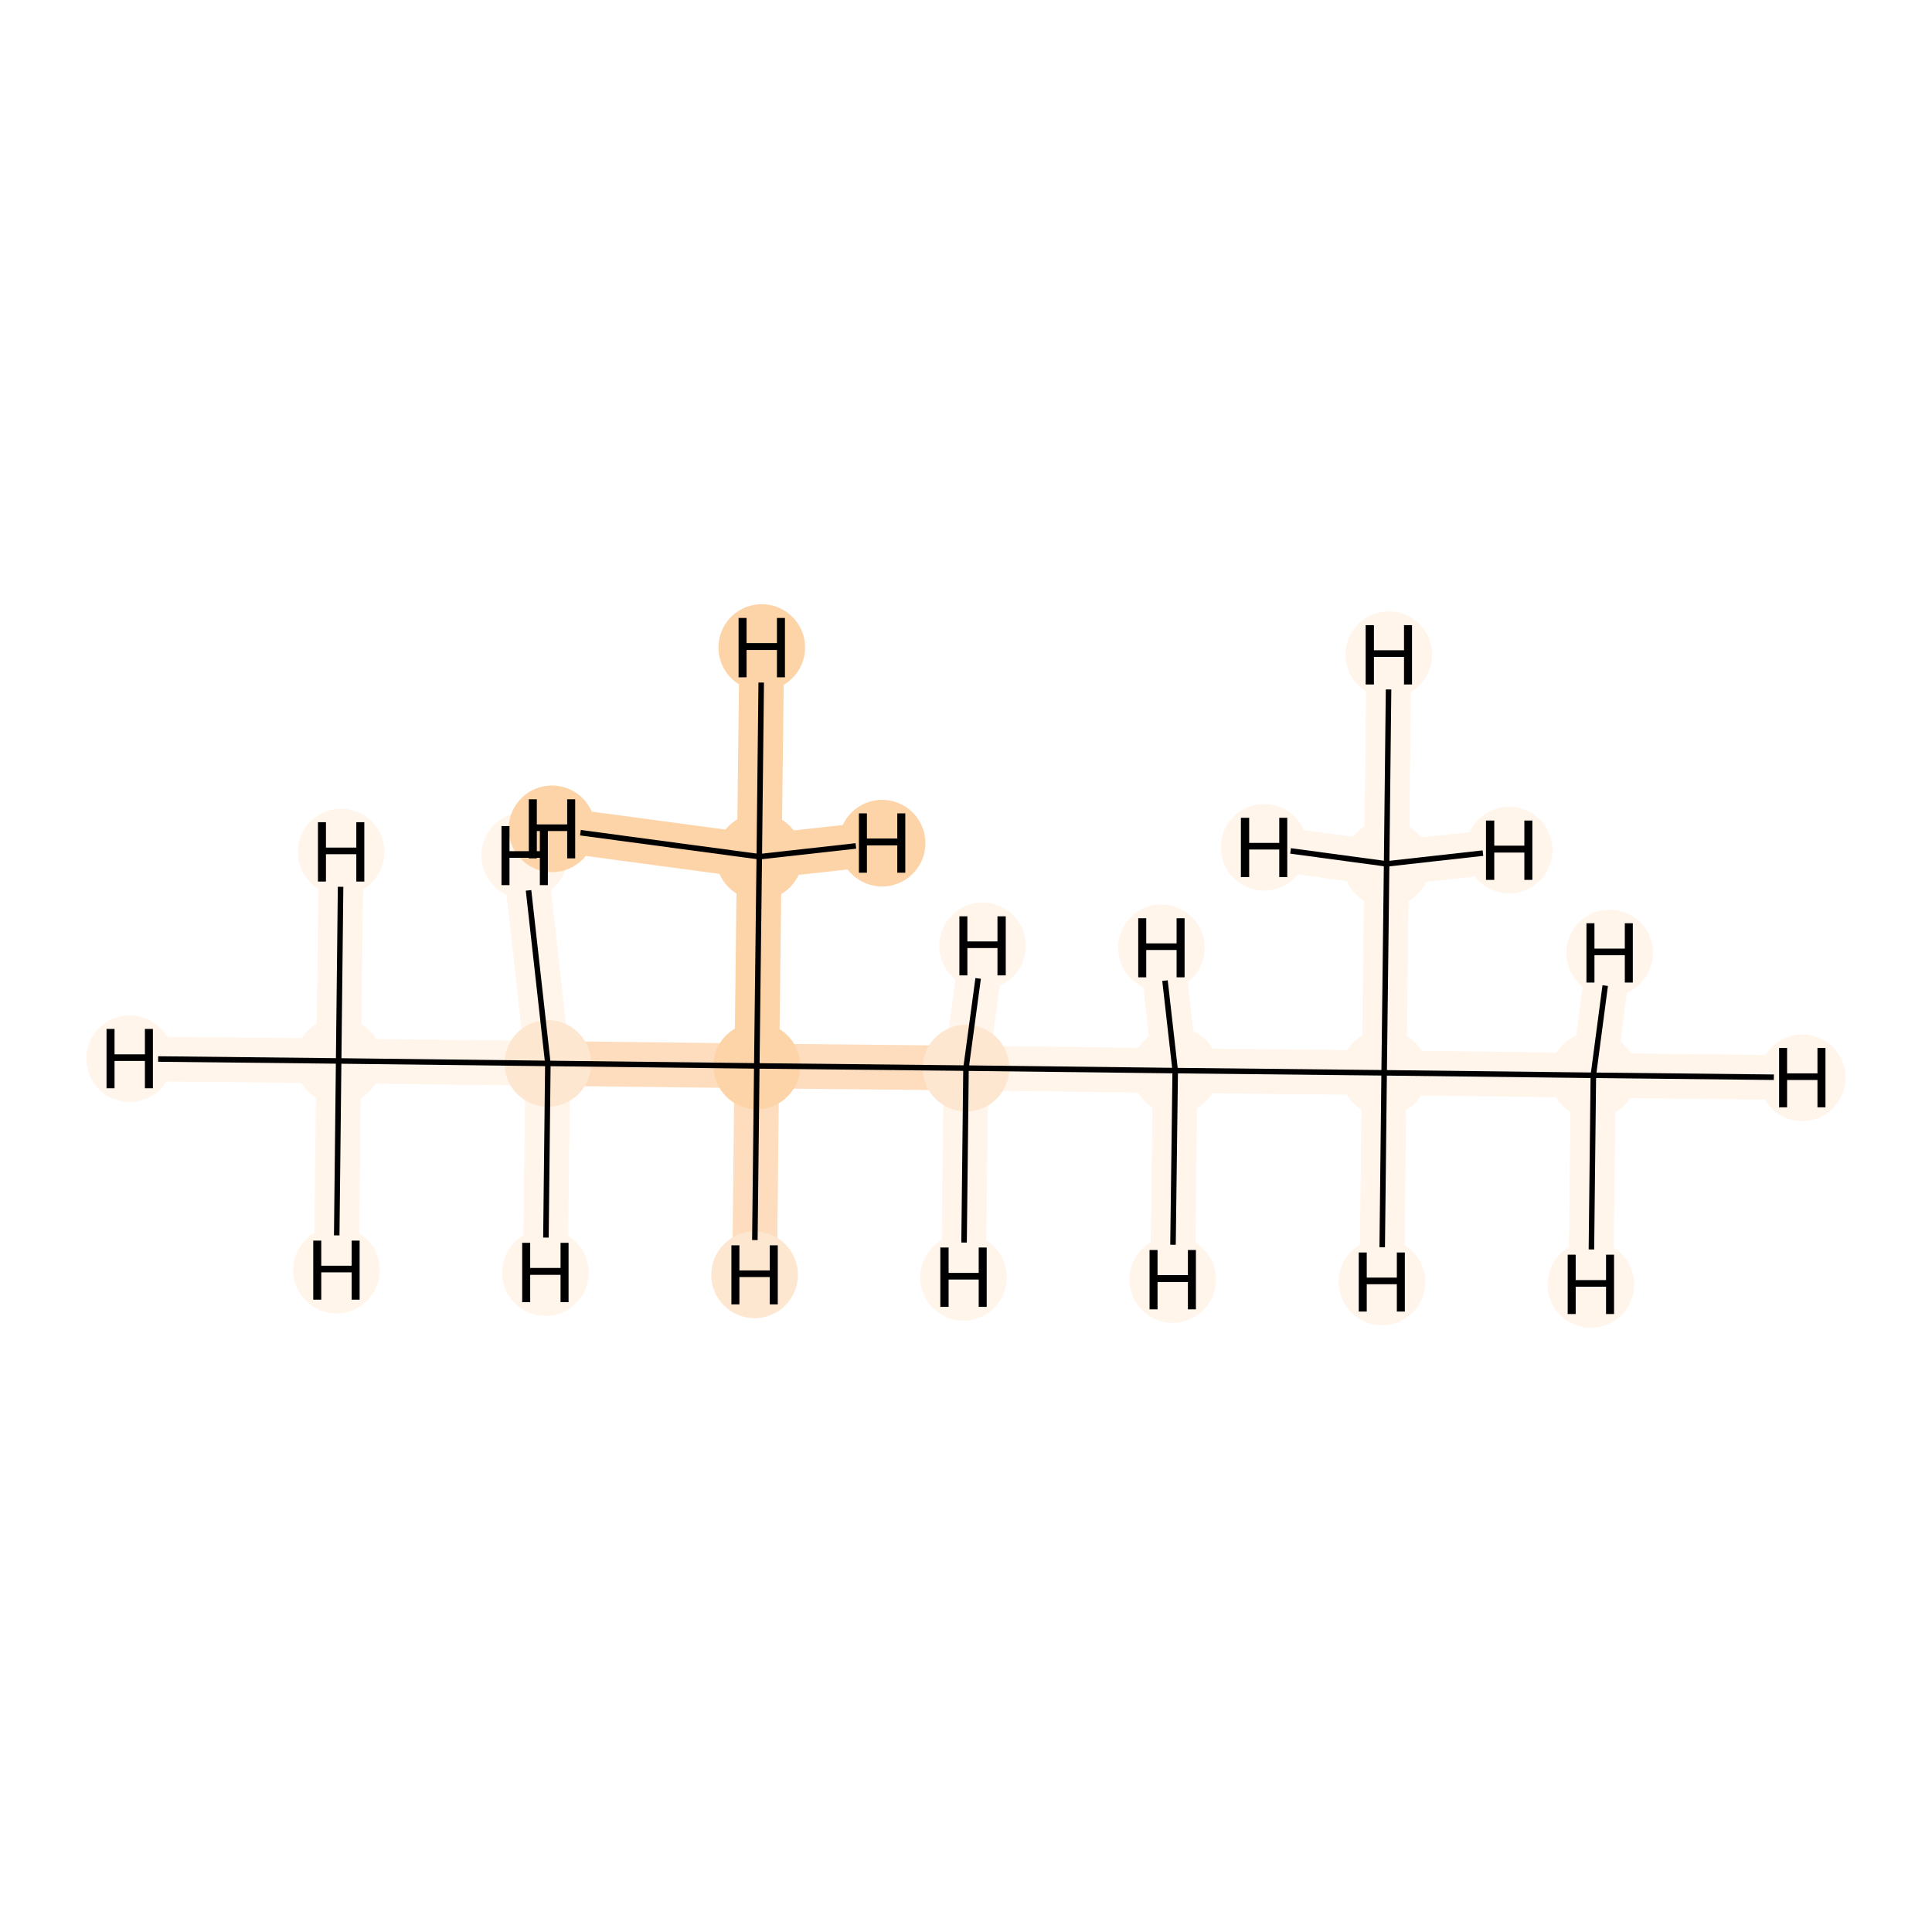 <?xml version='1.0' encoding='iso-8859-1'?>
<svg version='1.1' baseProfile='full'
              xmlns='http://www.w3.org/2000/svg'
                      xmlns:rdkit='http://www.rdkit.org/xml'
                      xmlns:xlink='http://www.w3.org/1999/xlink'
                  xml:space='preserve'
width='700px' height='700px' viewBox='0 0 700 700'>
<!-- END OF HEADER -->
<rect style='opacity:1.0;fill:#FFFFFF;stroke:none' width='700.0' height='700.0' x='0.0' y='0.0'> </rect>
<path d='M 122.7,384.4 L 198.5,385.3' style='fill:none;fill-rule:evenodd;stroke:#FFF5EB;stroke-width:16.2px;stroke-linecap:butt;stroke-linejoin:miter;stroke-opacity:1' />
<path d='M 122.7,384.4 L 47.0,383.6' style='fill:none;fill-rule:evenodd;stroke:#FFF5EB;stroke-width:16.2px;stroke-linecap:butt;stroke-linejoin:miter;stroke-opacity:1' />
<path d='M 122.7,384.4 L 123.6,308.7' style='fill:none;fill-rule:evenodd;stroke:#FFF5EB;stroke-width:16.2px;stroke-linecap:butt;stroke-linejoin:miter;stroke-opacity:1' />
<path d='M 122.7,384.4 L 121.9,460.2' style='fill:none;fill-rule:evenodd;stroke:#FFF5EB;stroke-width:16.2px;stroke-linecap:butt;stroke-linejoin:miter;stroke-opacity:1' />
<path d='M 198.5,385.3 L 274.2,386.2' style='fill:none;fill-rule:evenodd;stroke:#FDDDBD;stroke-width:16.2px;stroke-linecap:butt;stroke-linejoin:miter;stroke-opacity:1' />
<path d='M 198.5,385.3 L 197.6,461.1' style='fill:none;fill-rule:evenodd;stroke:#FFF5EB;stroke-width:16.2px;stroke-linecap:butt;stroke-linejoin:miter;stroke-opacity:1' />
<path d='M 198.5,385.3 L 190.1,310.0' style='fill:none;fill-rule:evenodd;stroke:#FFF5EB;stroke-width:16.2px;stroke-linecap:butt;stroke-linejoin:miter;stroke-opacity:1' />
<path d='M 274.2,386.2 L 350.0,387.0' style='fill:none;fill-rule:evenodd;stroke:#FDDDBD;stroke-width:16.2px;stroke-linecap:butt;stroke-linejoin:miter;stroke-opacity:1' />
<path d='M 274.2,386.2 L 275.1,310.4' style='fill:none;fill-rule:evenodd;stroke:#FDD3A8;stroke-width:16.2px;stroke-linecap:butt;stroke-linejoin:miter;stroke-opacity:1' />
<path d='M 274.2,386.2 L 273.4,461.9' style='fill:none;fill-rule:evenodd;stroke:#FDDDBD;stroke-width:16.2px;stroke-linecap:butt;stroke-linejoin:miter;stroke-opacity:1' />
<path d='M 350.0,387.0 L 425.8,387.9' style='fill:none;fill-rule:evenodd;stroke:#FFF5EB;stroke-width:16.2px;stroke-linecap:butt;stroke-linejoin:miter;stroke-opacity:1' />
<path d='M 350.0,387.0 L 349.1,462.8' style='fill:none;fill-rule:evenodd;stroke:#FFF5EB;stroke-width:16.2px;stroke-linecap:butt;stroke-linejoin:miter;stroke-opacity:1' />
<path d='M 350.0,387.0 L 356.0,342.7' style='fill:none;fill-rule:evenodd;stroke:#FFF5EB;stroke-width:16.2px;stroke-linecap:butt;stroke-linejoin:miter;stroke-opacity:1' />
<path d='M 425.8,387.9 L 501.5,388.7' style='fill:none;fill-rule:evenodd;stroke:#FFF5EB;stroke-width:16.2px;stroke-linecap:butt;stroke-linejoin:miter;stroke-opacity:1' />
<path d='M 425.8,387.9 L 424.9,463.6' style='fill:none;fill-rule:evenodd;stroke:#FFF5EB;stroke-width:16.2px;stroke-linecap:butt;stroke-linejoin:miter;stroke-opacity:1' />
<path d='M 425.8,387.9 L 420.8,343.4' style='fill:none;fill-rule:evenodd;stroke:#FFF5EB;stroke-width:16.2px;stroke-linecap:butt;stroke-linejoin:miter;stroke-opacity:1' />
<path d='M 501.5,388.7 L 577.3,389.6' style='fill:none;fill-rule:evenodd;stroke:#FFF5EB;stroke-width:16.2px;stroke-linecap:butt;stroke-linejoin:miter;stroke-opacity:1' />
<path d='M 501.5,388.7 L 502.4,313.0' style='fill:none;fill-rule:evenodd;stroke:#FFF5EB;stroke-width:16.2px;stroke-linecap:butt;stroke-linejoin:miter;stroke-opacity:1' />
<path d='M 501.5,388.7 L 500.7,464.5' style='fill:none;fill-rule:evenodd;stroke:#FFF5EB;stroke-width:16.2px;stroke-linecap:butt;stroke-linejoin:miter;stroke-opacity:1' />
<path d='M 577.3,389.6 L 653.0,390.5' style='fill:none;fill-rule:evenodd;stroke:#FFF5EB;stroke-width:16.2px;stroke-linecap:butt;stroke-linejoin:miter;stroke-opacity:1' />
<path d='M 577.3,389.6 L 576.4,465.4' style='fill:none;fill-rule:evenodd;stroke:#FFF5EB;stroke-width:16.2px;stroke-linecap:butt;stroke-linejoin:miter;stroke-opacity:1' />
<path d='M 577.3,389.6 L 583.2,345.3' style='fill:none;fill-rule:evenodd;stroke:#FFF5EB;stroke-width:16.2px;stroke-linecap:butt;stroke-linejoin:miter;stroke-opacity:1' />
<path d='M 502.4,313.0 L 503.2,237.2' style='fill:none;fill-rule:evenodd;stroke:#FFF5EB;stroke-width:16.2px;stroke-linecap:butt;stroke-linejoin:miter;stroke-opacity:1' />
<path d='M 502.4,313.0 L 546.8,308.0' style='fill:none;fill-rule:evenodd;stroke:#FFF5EB;stroke-width:16.2px;stroke-linecap:butt;stroke-linejoin:miter;stroke-opacity:1' />
<path d='M 502.4,313.0 L 458.0,307.0' style='fill:none;fill-rule:evenodd;stroke:#FFF5EB;stroke-width:16.2px;stroke-linecap:butt;stroke-linejoin:miter;stroke-opacity:1' />
<path d='M 275.1,310.4 L 276.0,234.6' style='fill:none;fill-rule:evenodd;stroke:#FDD3A8;stroke-width:16.2px;stroke-linecap:butt;stroke-linejoin:miter;stroke-opacity:1' />
<path d='M 275.1,310.4 L 319.6,305.5' style='fill:none;fill-rule:evenodd;stroke:#FDD3A8;stroke-width:16.2px;stroke-linecap:butt;stroke-linejoin:miter;stroke-opacity:1' />
<path d='M 275.1,310.4 L 200.0,300.3' style='fill:none;fill-rule:evenodd;stroke:#FDD3A8;stroke-width:16.2px;stroke-linecap:butt;stroke-linejoin:miter;stroke-opacity:1' />
<ellipse cx='122.7' cy='384.4' rx='15.2' ry='15.2'  style='fill:#FFF5EB;fill-rule:evenodd;stroke:#FFF5EB;stroke-width:1.0px;stroke-linecap:butt;stroke-linejoin:miter;stroke-opacity:1' />
<ellipse cx='198.5' cy='385.3' rx='15.2' ry='15.2'  style='fill:#FEE7D0;fill-rule:evenodd;stroke:#FEE7D0;stroke-width:1.0px;stroke-linecap:butt;stroke-linejoin:miter;stroke-opacity:1' />
<ellipse cx='274.2' cy='386.2' rx='15.2' ry='15.2'  style='fill:#FDD3A8;fill-rule:evenodd;stroke:#FDD3A8;stroke-width:1.0px;stroke-linecap:butt;stroke-linejoin:miter;stroke-opacity:1' />
<ellipse cx='350.0' cy='387.0' rx='15.2' ry='15.2'  style='fill:#FEE7D0;fill-rule:evenodd;stroke:#FEE7D0;stroke-width:1.0px;stroke-linecap:butt;stroke-linejoin:miter;stroke-opacity:1' />
<ellipse cx='425.8' cy='387.9' rx='15.2' ry='15.2'  style='fill:#FFF5EB;fill-rule:evenodd;stroke:#FFF5EB;stroke-width:1.0px;stroke-linecap:butt;stroke-linejoin:miter;stroke-opacity:1' />
<ellipse cx='501.5' cy='388.7' rx='15.2' ry='15.2'  style='fill:#FFF5EB;fill-rule:evenodd;stroke:#FFF5EB;stroke-width:1.0px;stroke-linecap:butt;stroke-linejoin:miter;stroke-opacity:1' />
<ellipse cx='577.3' cy='389.6' rx='15.2' ry='15.2'  style='fill:#FFF5EB;fill-rule:evenodd;stroke:#FFF5EB;stroke-width:1.0px;stroke-linecap:butt;stroke-linejoin:miter;stroke-opacity:1' />
<ellipse cx='502.4' cy='313.0' rx='15.2' ry='15.2'  style='fill:#FFF5EB;fill-rule:evenodd;stroke:#FFF5EB;stroke-width:1.0px;stroke-linecap:butt;stroke-linejoin:miter;stroke-opacity:1' />
<ellipse cx='275.1' cy='310.4' rx='15.2' ry='15.2'  style='fill:#FDD3A8;fill-rule:evenodd;stroke:#FDD3A8;stroke-width:1.0px;stroke-linecap:butt;stroke-linejoin:miter;stroke-opacity:1' />
<ellipse cx='47.0' cy='383.6' rx='15.2' ry='15.2'  style='fill:#FFF5EB;fill-rule:evenodd;stroke:#FFF5EB;stroke-width:1.0px;stroke-linecap:butt;stroke-linejoin:miter;stroke-opacity:1' />
<ellipse cx='123.6' cy='308.7' rx='15.2' ry='15.2'  style='fill:#FFF5EB;fill-rule:evenodd;stroke:#FFF5EB;stroke-width:1.0px;stroke-linecap:butt;stroke-linejoin:miter;stroke-opacity:1' />
<ellipse cx='121.9' cy='460.2' rx='15.2' ry='15.2'  style='fill:#FFF5EB;fill-rule:evenodd;stroke:#FFF5EB;stroke-width:1.0px;stroke-linecap:butt;stroke-linejoin:miter;stroke-opacity:1' />
<ellipse cx='197.6' cy='461.1' rx='15.2' ry='15.2'  style='fill:#FFF5EB;fill-rule:evenodd;stroke:#FFF5EB;stroke-width:1.0px;stroke-linecap:butt;stroke-linejoin:miter;stroke-opacity:1' />
<ellipse cx='190.1' cy='310.0' rx='15.2' ry='15.2'  style='fill:#FFF5EB;fill-rule:evenodd;stroke:#FFF5EB;stroke-width:1.0px;stroke-linecap:butt;stroke-linejoin:miter;stroke-opacity:1' />
<ellipse cx='273.4' cy='461.9' rx='15.2' ry='15.2'  style='fill:#FEE7D0;fill-rule:evenodd;stroke:#FEE7D0;stroke-width:1.0px;stroke-linecap:butt;stroke-linejoin:miter;stroke-opacity:1' />
<ellipse cx='349.1' cy='462.8' rx='15.2' ry='15.2'  style='fill:#FFF5EB;fill-rule:evenodd;stroke:#FFF5EB;stroke-width:1.0px;stroke-linecap:butt;stroke-linejoin:miter;stroke-opacity:1' />
<ellipse cx='356.0' cy='342.7' rx='15.2' ry='15.2'  style='fill:#FFF5EB;fill-rule:evenodd;stroke:#FFF5EB;stroke-width:1.0px;stroke-linecap:butt;stroke-linejoin:miter;stroke-opacity:1' />
<ellipse cx='424.9' cy='463.6' rx='15.2' ry='15.2'  style='fill:#FFF5EB;fill-rule:evenodd;stroke:#FFF5EB;stroke-width:1.0px;stroke-linecap:butt;stroke-linejoin:miter;stroke-opacity:1' />
<ellipse cx='420.8' cy='343.4' rx='15.2' ry='15.2'  style='fill:#FFF5EB;fill-rule:evenodd;stroke:#FFF5EB;stroke-width:1.0px;stroke-linecap:butt;stroke-linejoin:miter;stroke-opacity:1' />
<ellipse cx='500.7' cy='464.5' rx='15.2' ry='15.2'  style='fill:#FFF5EB;fill-rule:evenodd;stroke:#FFF5EB;stroke-width:1.0px;stroke-linecap:butt;stroke-linejoin:miter;stroke-opacity:1' />
<ellipse cx='653.0' cy='390.5' rx='15.2' ry='15.2'  style='fill:#FFF5EB;fill-rule:evenodd;stroke:#FFF5EB;stroke-width:1.0px;stroke-linecap:butt;stroke-linejoin:miter;stroke-opacity:1' />
<ellipse cx='576.4' cy='465.4' rx='15.2' ry='15.2'  style='fill:#FFF5EB;fill-rule:evenodd;stroke:#FFF5EB;stroke-width:1.0px;stroke-linecap:butt;stroke-linejoin:miter;stroke-opacity:1' />
<ellipse cx='583.2' cy='345.3' rx='15.2' ry='15.2'  style='fill:#FFF5EB;fill-rule:evenodd;stroke:#FFF5EB;stroke-width:1.0px;stroke-linecap:butt;stroke-linejoin:miter;stroke-opacity:1' />
<ellipse cx='503.2' cy='237.2' rx='15.2' ry='15.2'  style='fill:#FFF5EB;fill-rule:evenodd;stroke:#FFF5EB;stroke-width:1.0px;stroke-linecap:butt;stroke-linejoin:miter;stroke-opacity:1' />
<ellipse cx='546.8' cy='308.0' rx='15.2' ry='15.2'  style='fill:#FFF5EB;fill-rule:evenodd;stroke:#FFF5EB;stroke-width:1.0px;stroke-linecap:butt;stroke-linejoin:miter;stroke-opacity:1' />
<ellipse cx='458.0' cy='307.0' rx='15.2' ry='15.2'  style='fill:#FFF5EB;fill-rule:evenodd;stroke:#FFF5EB;stroke-width:1.0px;stroke-linecap:butt;stroke-linejoin:miter;stroke-opacity:1' />
<ellipse cx='276.0' cy='234.6' rx='15.2' ry='15.2'  style='fill:#FDD3A8;fill-rule:evenodd;stroke:#FDD3A8;stroke-width:1.0px;stroke-linecap:butt;stroke-linejoin:miter;stroke-opacity:1' />
<ellipse cx='319.6' cy='305.5' rx='15.2' ry='15.2'  style='fill:#FDD3A8;fill-rule:evenodd;stroke:#FDD3A8;stroke-width:1.0px;stroke-linecap:butt;stroke-linejoin:miter;stroke-opacity:1' />
<ellipse cx='200.0' cy='300.3' rx='15.2' ry='15.2'  style='fill:#FDD3A8;fill-rule:evenodd;stroke:#FDD3A8;stroke-width:1.0px;stroke-linecap:butt;stroke-linejoin:miter;stroke-opacity:1' />
<path class='bond-0 atom-0 atom-1' d='M 122.7,384.4 L 198.5,385.3' style='fill:none;fill-rule:evenodd;stroke:#000000;stroke-width:2.0px;stroke-linecap:butt;stroke-linejoin:miter;stroke-opacity:1' />
<path class='bond-8 atom-0 atom-9' d='M 122.7,384.4 L 57.3,383.7' style='fill:none;fill-rule:evenodd;stroke:#000000;stroke-width:2.0px;stroke-linecap:butt;stroke-linejoin:miter;stroke-opacity:1' />
<path class='bond-9 atom-0 atom-10' d='M 122.7,384.4 L 123.4,321.3' style='fill:none;fill-rule:evenodd;stroke:#000000;stroke-width:2.0px;stroke-linecap:butt;stroke-linejoin:miter;stroke-opacity:1' />
<path class='bond-10 atom-0 atom-11' d='M 122.7,384.4 L 122.0,447.6' style='fill:none;fill-rule:evenodd;stroke:#000000;stroke-width:2.0px;stroke-linecap:butt;stroke-linejoin:miter;stroke-opacity:1' />
<path class='bond-1 atom-1 atom-2' d='M 198.5,385.3 L 274.2,386.2' style='fill:none;fill-rule:evenodd;stroke:#000000;stroke-width:2.0px;stroke-linecap:butt;stroke-linejoin:miter;stroke-opacity:1' />
<path class='bond-11 atom-1 atom-12' d='M 198.5,385.3 L 197.8,448.4' style='fill:none;fill-rule:evenodd;stroke:#000000;stroke-width:2.0px;stroke-linecap:butt;stroke-linejoin:miter;stroke-opacity:1' />
<path class='bond-12 atom-1 atom-13' d='M 198.5,385.3 L 191.5,322.6' style='fill:none;fill-rule:evenodd;stroke:#000000;stroke-width:2.0px;stroke-linecap:butt;stroke-linejoin:miter;stroke-opacity:1' />
<path class='bond-2 atom-2 atom-3' d='M 274.2,386.2 L 350.0,387.0' style='fill:none;fill-rule:evenodd;stroke:#000000;stroke-width:2.0px;stroke-linecap:butt;stroke-linejoin:miter;stroke-opacity:1' />
<path class='bond-7 atom-2 atom-8' d='M 274.2,386.2 L 275.1,310.4' style='fill:none;fill-rule:evenodd;stroke:#000000;stroke-width:2.0px;stroke-linecap:butt;stroke-linejoin:miter;stroke-opacity:1' />
<path class='bond-13 atom-2 atom-14' d='M 274.2,386.2 L 273.5,449.3' style='fill:none;fill-rule:evenodd;stroke:#000000;stroke-width:2.0px;stroke-linecap:butt;stroke-linejoin:miter;stroke-opacity:1' />
<path class='bond-3 atom-3 atom-4' d='M 350.0,387.0 L 425.8,387.9' style='fill:none;fill-rule:evenodd;stroke:#000000;stroke-width:2.0px;stroke-linecap:butt;stroke-linejoin:miter;stroke-opacity:1' />
<path class='bond-14 atom-3 atom-15' d='M 350.0,387.0 L 349.3,450.2' style='fill:none;fill-rule:evenodd;stroke:#000000;stroke-width:2.0px;stroke-linecap:butt;stroke-linejoin:miter;stroke-opacity:1' />
<path class='bond-15 atom-3 atom-16' d='M 350.0,387.0 L 354.4,354.5' style='fill:none;fill-rule:evenodd;stroke:#000000;stroke-width:2.0px;stroke-linecap:butt;stroke-linejoin:miter;stroke-opacity:1' />
<path class='bond-4 atom-4 atom-5' d='M 425.8,387.9 L 501.5,388.7' style='fill:none;fill-rule:evenodd;stroke:#000000;stroke-width:2.0px;stroke-linecap:butt;stroke-linejoin:miter;stroke-opacity:1' />
<path class='bond-16 atom-4 atom-17' d='M 425.8,387.9 L 425.0,451.0' style='fill:none;fill-rule:evenodd;stroke:#000000;stroke-width:2.0px;stroke-linecap:butt;stroke-linejoin:miter;stroke-opacity:1' />
<path class='bond-17 atom-4 atom-18' d='M 425.8,387.9 L 422.1,355.3' style='fill:none;fill-rule:evenodd;stroke:#000000;stroke-width:2.0px;stroke-linecap:butt;stroke-linejoin:miter;stroke-opacity:1' />
<path class='bond-5 atom-5 atom-6' d='M 501.5,388.7 L 577.3,389.6' style='fill:none;fill-rule:evenodd;stroke:#000000;stroke-width:2.0px;stroke-linecap:butt;stroke-linejoin:miter;stroke-opacity:1' />
<path class='bond-6 atom-5 atom-7' d='M 501.5,388.7 L 502.4,313.0' style='fill:none;fill-rule:evenodd;stroke:#000000;stroke-width:2.0px;stroke-linecap:butt;stroke-linejoin:miter;stroke-opacity:1' />
<path class='bond-18 atom-5 atom-19' d='M 501.5,388.7 L 500.8,451.9' style='fill:none;fill-rule:evenodd;stroke:#000000;stroke-width:2.0px;stroke-linecap:butt;stroke-linejoin:miter;stroke-opacity:1' />
<path class='bond-19 atom-6 atom-20' d='M 577.3,389.6 L 642.7,390.3' style='fill:none;fill-rule:evenodd;stroke:#000000;stroke-width:2.0px;stroke-linecap:butt;stroke-linejoin:miter;stroke-opacity:1' />
<path class='bond-20 atom-6 atom-21' d='M 577.3,389.6 L 576.6,452.7' style='fill:none;fill-rule:evenodd;stroke:#000000;stroke-width:2.0px;stroke-linecap:butt;stroke-linejoin:miter;stroke-opacity:1' />
<path class='bond-21 atom-6 atom-22' d='M 577.3,389.6 L 581.6,357.1' style='fill:none;fill-rule:evenodd;stroke:#000000;stroke-width:2.0px;stroke-linecap:butt;stroke-linejoin:miter;stroke-opacity:1' />
<path class='bond-22 atom-7 atom-23' d='M 502.4,313.0 L 503.1,249.8' style='fill:none;fill-rule:evenodd;stroke:#000000;stroke-width:2.0px;stroke-linecap:butt;stroke-linejoin:miter;stroke-opacity:1' />
<path class='bond-23 atom-7 atom-24' d='M 502.4,313.0 L 537.3,309.1' style='fill:none;fill-rule:evenodd;stroke:#000000;stroke-width:2.0px;stroke-linecap:butt;stroke-linejoin:miter;stroke-opacity:1' />
<path class='bond-24 atom-7 atom-25' d='M 502.4,313.0 L 467.6,308.3' style='fill:none;fill-rule:evenodd;stroke:#000000;stroke-width:2.0px;stroke-linecap:butt;stroke-linejoin:miter;stroke-opacity:1' />
<path class='bond-25 atom-8 atom-26' d='M 275.1,310.4 L 275.8,247.3' style='fill:none;fill-rule:evenodd;stroke:#000000;stroke-width:2.0px;stroke-linecap:butt;stroke-linejoin:miter;stroke-opacity:1' />
<path class='bond-26 atom-8 atom-27' d='M 275.1,310.4 L 310.1,306.5' style='fill:none;fill-rule:evenodd;stroke:#000000;stroke-width:2.0px;stroke-linecap:butt;stroke-linejoin:miter;stroke-opacity:1' />
<path class='bond-27 atom-8 atom-28' d='M 275.1,310.4 L 210.3,301.7' style='fill:none;fill-rule:evenodd;stroke:#000000;stroke-width:2.0px;stroke-linecap:butt;stroke-linejoin:miter;stroke-opacity:1' />
<path  class='atom-9' d='M 38.6 372.8
L 41.5 372.8
L 41.5 382.0
L 52.5 382.0
L 52.5 372.8
L 55.4 372.8
L 55.4 394.3
L 52.5 394.3
L 52.5 384.4
L 41.5 384.4
L 41.5 394.3
L 38.6 394.3
L 38.6 372.8
' fill='#000000'/>
<path  class='atom-10' d='M 115.2 297.9
L 118.1 297.9
L 118.1 307.1
L 129.1 307.1
L 129.1 297.9
L 132.0 297.9
L 132.0 319.4
L 129.1 319.4
L 129.1 309.5
L 118.1 309.5
L 118.1 319.4
L 115.2 319.4
L 115.2 297.9
' fill='#000000'/>
<path  class='atom-11' d='M 113.5 449.5
L 116.4 449.5
L 116.4 458.6
L 127.4 458.6
L 127.4 449.5
L 130.3 449.5
L 130.3 470.9
L 127.4 470.9
L 127.4 461.0
L 116.4 461.0
L 116.4 470.9
L 113.5 470.9
L 113.5 449.5
' fill='#000000'/>
<path  class='atom-12' d='M 189.2 450.3
L 192.1 450.3
L 192.1 459.4
L 203.1 459.4
L 203.1 450.3
L 206.0 450.3
L 206.0 471.8
L 203.1 471.8
L 203.1 461.9
L 192.1 461.9
L 192.1 471.8
L 189.2 471.8
L 189.2 450.3
' fill='#000000'/>
<path  class='atom-13' d='M 181.7 299.3
L 184.6 299.3
L 184.6 308.4
L 195.6 308.4
L 195.6 299.3
L 198.5 299.3
L 198.5 320.7
L 195.6 320.7
L 195.6 310.8
L 184.6 310.8
L 184.6 320.7
L 181.7 320.7
L 181.7 299.3
' fill='#000000'/>
<path  class='atom-14' d='M 265.0 451.2
L 267.9 451.2
L 267.9 460.3
L 278.9 460.3
L 278.9 451.2
L 281.8 451.2
L 281.8 472.6
L 278.9 472.6
L 278.9 462.7
L 267.9 462.7
L 267.9 472.6
L 265.0 472.6
L 265.0 451.2
' fill='#000000'/>
<path  class='atom-15' d='M 340.7 452.0
L 343.7 452.0
L 343.7 461.2
L 354.6 461.2
L 354.6 452.0
L 357.5 452.0
L 357.5 473.5
L 354.6 473.5
L 354.6 463.6
L 343.7 463.6
L 343.7 473.5
L 340.7 473.5
L 340.7 452.0
' fill='#000000'/>
<path  class='atom-16' d='M 347.6 332.0
L 350.5 332.0
L 350.5 341.1
L 361.4 341.1
L 361.4 332.0
L 364.4 332.0
L 364.4 353.4
L 361.4 353.4
L 361.4 343.5
L 350.5 343.5
L 350.5 353.4
L 347.6 353.4
L 347.6 332.0
' fill='#000000'/>
<path  class='atom-17' d='M 416.5 452.9
L 419.4 452.9
L 419.4 462.0
L 430.4 462.0
L 430.4 452.9
L 433.3 452.9
L 433.3 474.4
L 430.4 474.4
L 430.4 464.5
L 419.4 464.5
L 419.4 474.4
L 416.5 474.4
L 416.5 452.9
' fill='#000000'/>
<path  class='atom-18' d='M 412.4 332.7
L 415.3 332.7
L 415.3 341.8
L 426.3 341.8
L 426.3 332.7
L 429.2 332.7
L 429.2 354.1
L 426.3 354.1
L 426.3 344.2
L 415.3 344.2
L 415.3 354.1
L 412.4 354.1
L 412.4 332.7
' fill='#000000'/>
<path  class='atom-19' d='M 492.3 453.8
L 495.2 453.8
L 495.2 462.9
L 506.1 462.9
L 506.1 453.8
L 509.0 453.8
L 509.0 475.2
L 506.1 475.2
L 506.1 465.3
L 495.2 465.3
L 495.2 475.2
L 492.3 475.2
L 492.3 453.8
' fill='#000000'/>
<path  class='atom-20' d='M 644.6 379.7
L 647.5 379.7
L 647.5 388.9
L 658.5 388.9
L 658.5 379.7
L 661.4 379.7
L 661.4 401.2
L 658.5 401.2
L 658.5 391.3
L 647.5 391.3
L 647.5 401.2
L 644.6 401.2
L 644.6 379.7
' fill='#000000'/>
<path  class='atom-21' d='M 568.0 454.6
L 570.9 454.6
L 570.9 463.8
L 581.9 463.8
L 581.9 454.6
L 584.8 454.6
L 584.8 476.1
L 581.9 476.1
L 581.9 466.2
L 570.9 466.2
L 570.9 476.1
L 568.0 476.1
L 568.0 454.6
' fill='#000000'/>
<path  class='atom-22' d='M 574.8 334.5
L 577.7 334.5
L 577.7 343.7
L 588.7 343.7
L 588.7 334.5
L 591.6 334.5
L 591.6 356.0
L 588.7 356.0
L 588.7 346.1
L 577.7 346.1
L 577.7 356.0
L 574.8 356.0
L 574.8 334.5
' fill='#000000'/>
<path  class='atom-23' d='M 494.8 226.5
L 497.8 226.5
L 497.8 235.6
L 508.7 235.6
L 508.7 226.5
L 511.6 226.5
L 511.6 248.0
L 508.7 248.0
L 508.7 238.0
L 497.8 238.0
L 497.8 248.0
L 494.8 248.0
L 494.8 226.5
' fill='#000000'/>
<path  class='atom-24' d='M 538.4 297.3
L 541.4 297.3
L 541.4 306.4
L 552.3 306.4
L 552.3 297.3
L 555.2 297.3
L 555.2 318.8
L 552.3 318.8
L 552.3 308.9
L 541.4 308.9
L 541.4 318.8
L 538.4 318.8
L 538.4 297.3
' fill='#000000'/>
<path  class='atom-25' d='M 449.6 296.3
L 452.6 296.3
L 452.6 305.4
L 463.5 305.4
L 463.5 296.3
L 466.4 296.3
L 466.4 317.8
L 463.5 317.8
L 463.5 307.8
L 452.6 307.8
L 452.6 317.8
L 449.6 317.8
L 449.6 296.3
' fill='#000000'/>
<path  class='atom-26' d='M 267.6 223.9
L 270.5 223.9
L 270.5 233.0
L 281.5 233.0
L 281.5 223.9
L 284.4 223.9
L 284.4 245.4
L 281.5 245.4
L 281.5 235.5
L 270.5 235.5
L 270.5 245.4
L 267.6 245.4
L 267.6 223.9
' fill='#000000'/>
<path  class='atom-27' d='M 311.2 294.7
L 314.1 294.7
L 314.1 303.8
L 325.1 303.8
L 325.1 294.7
L 328.0 294.7
L 328.0 316.2
L 325.1 316.2
L 325.1 306.3
L 314.1 306.3
L 314.1 316.2
L 311.2 316.2
L 311.2 294.7
' fill='#000000'/>
<path  class='atom-28' d='M 191.6 289.6
L 194.5 289.6
L 194.5 298.7
L 205.5 298.7
L 205.5 289.6
L 208.4 289.6
L 208.4 311.0
L 205.5 311.0
L 205.5 301.1
L 194.5 301.1
L 194.5 311.0
L 191.6 311.0
L 191.6 289.6
' fill='#000000'/>
</svg>
